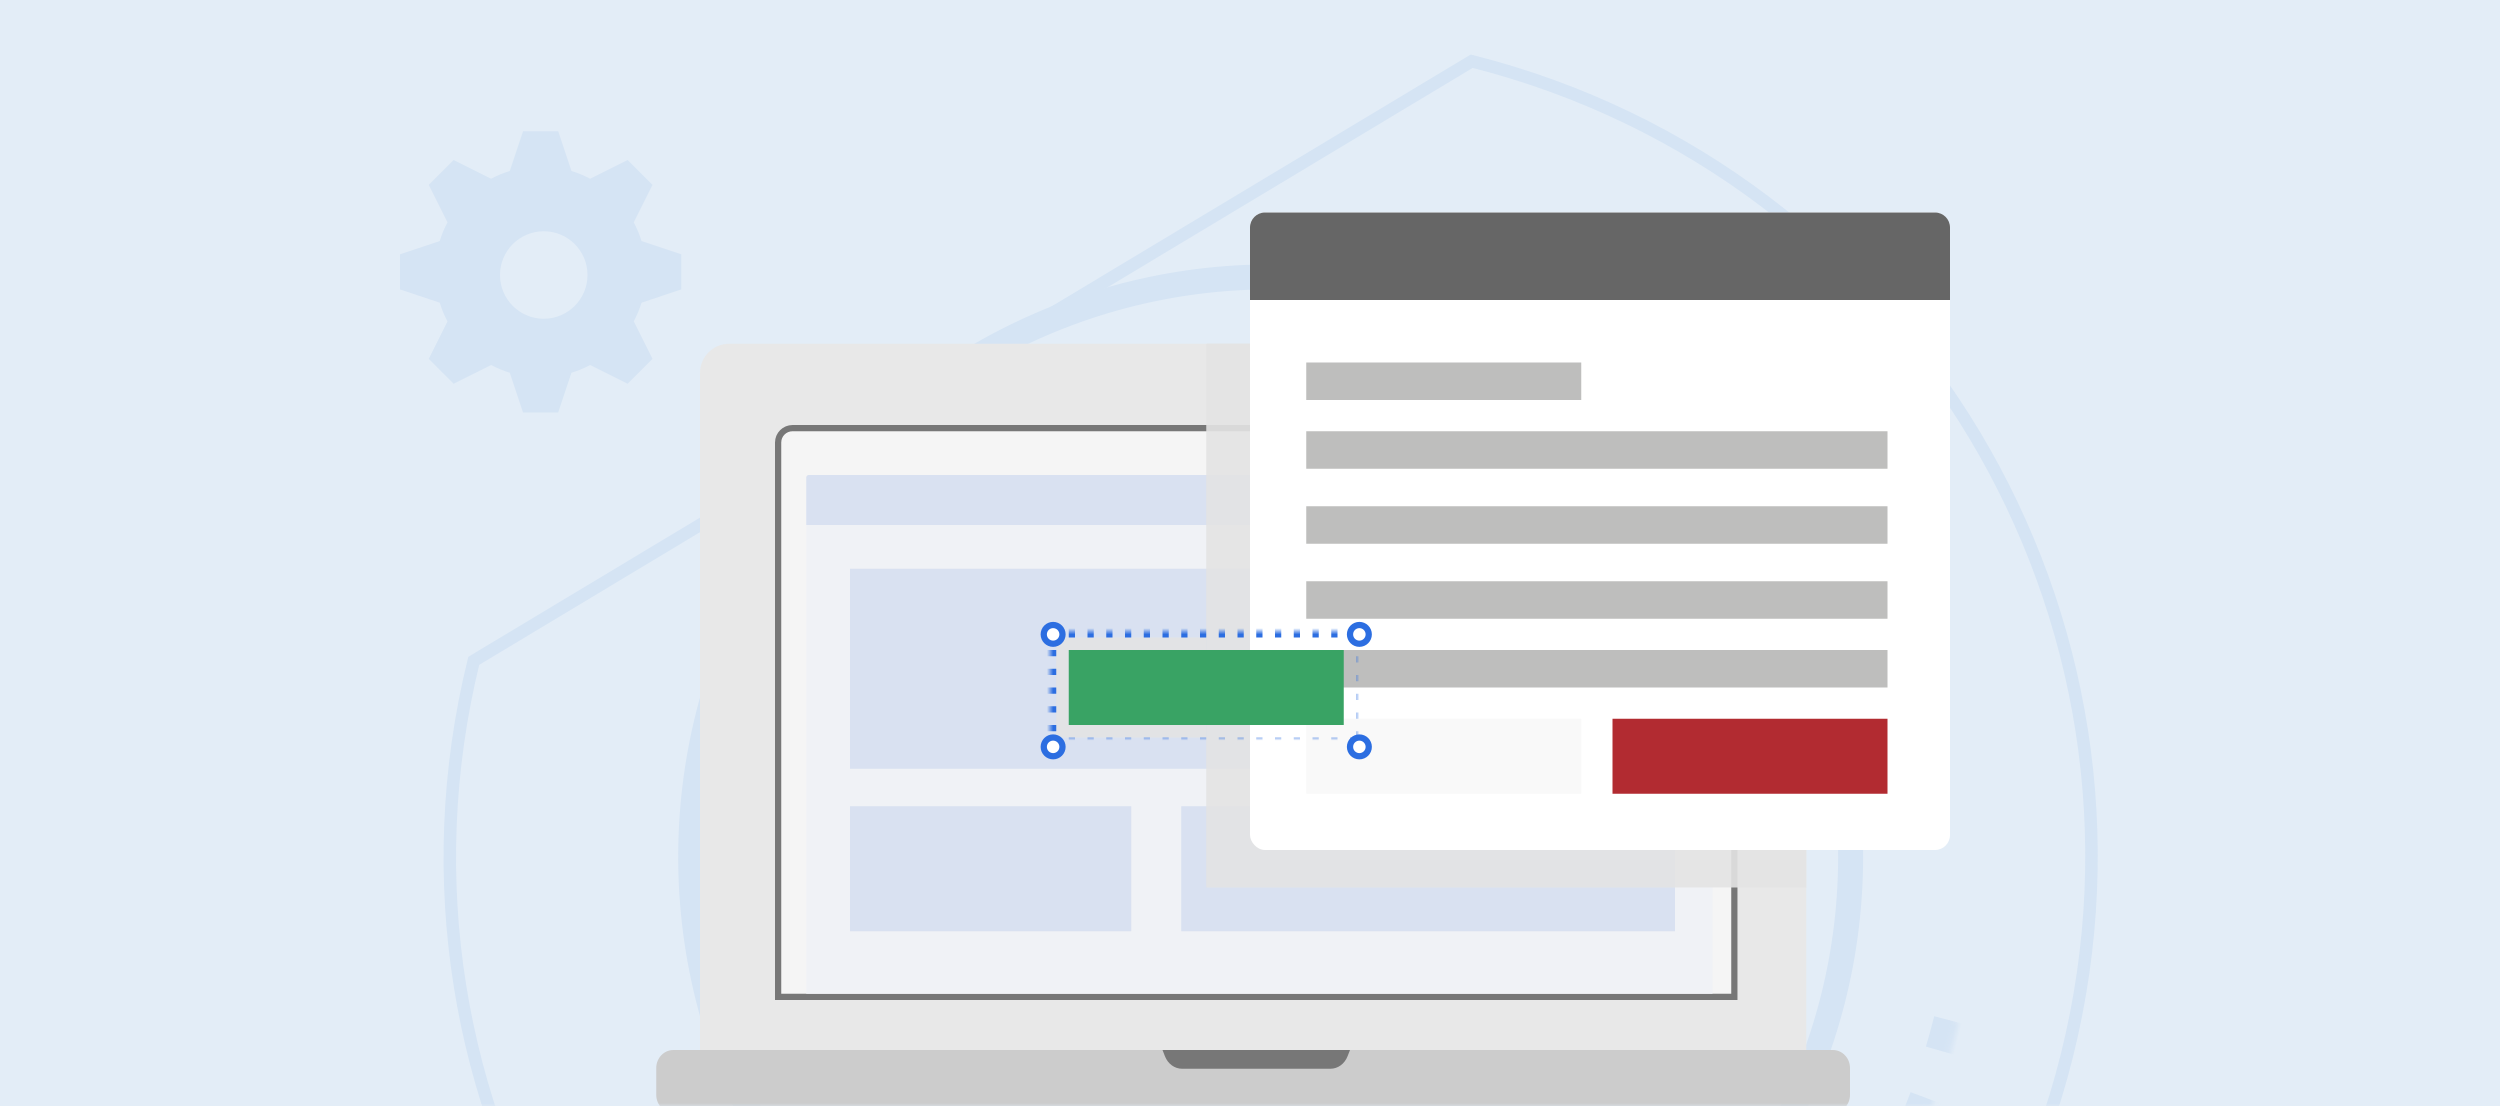 <svg xmlns="http://www.w3.org/2000/svg" xmlns:xlink="http://www.w3.org/1999/xlink" width="400" height="177" viewBox="0 0 400 177">
  <rect x="0" y="0" width="400" height="177" fill="#333333" stroke="none"/>
  <defs>
    <polygon id="intro_image-c" points="1.766 0 403 .773 403 179 0 179"/>
    <path id="intro_image-a" d="M186.221,299.343 C248.697,299.343 299.343,248.697 299.343,186.221 C299.343,123.746 248.697,73.1 186.221,73.1 C123.746,73.1 73.1,123.746 73.1,186.221"/>
    <mask id="intro_image-e" width="226.243" height="226.243" x="0" y="0" fill="#fff">
      <use xlink:href="#intro_image-a"/>
    </mask>
    <path id="intro_image-f" d="M19,126 L19,36.788 C19,35.251 20.259,34 21.806,34 L170.194,34 C171.741,34 173,35.251 173,36.788 L173,126 L19,126 Z"/>
    <path id="intro_image-b" d="M1,1 L51,1 L51,19 L1,19 L1,1 Z"/>
    <mask id="intro_image-g" width="50" height="18" x="0" y="0" fill="#fff">
      <use xlink:href="#intro_image-b"/>
    </mask>
    <path id="intro_image-h" d="M94.431,29.357 C95.476,29.676 96.478,30.093 97.426,30.599 L103.421,27.601 L107.399,31.579 L104.401,37.574 C104.907,38.522 105.324,39.524 105.643,40.569 L112,42.688 L112,48.312 L105.643,50.431 C105.324,51.476 104.907,52.478 104.401,53.426 L107.399,59.421 L103.421,63.399 L97.426,60.401 C96.478,60.907 95.476,61.324 94.431,61.643 L92.312,68 L86.688,68 L84.569,61.643 C83.524,61.324 82.522,60.907 81.574,60.401 L75.579,63.399 L71.601,59.421 L74.599,53.426 C74.093,52.478 73.676,51.476 73.357,50.431 L67,48.312 L67,42.688 L73.357,40.569 C73.676,39.524 74.093,38.522 74.599,37.574 L71.601,31.579 L75.579,27.601 L81.574,30.599 C82.522,30.093 83.524,29.676 84.569,29.357 L86.688,23 L92.312,23 L94.431,29.357 L94.431,29.357 Z M90,53 C93.866,53 97,49.866 97,46 C97,42.134 93.866,39 90,39 C86.134,39 83,42.134 83,46 C83,49.866 86.134,53 90,53 Z"/>
  </defs>
  <g fill="none" fill-rule="evenodd" transform="translate(-3 -2)">
    <mask id="intro_image-d" fill="#fff">
      <use xlink:href="#intro_image-c"/>
    </mask>
    <use fill="#E3EDF7" xlink:href="#intro_image-c"/>
    <g stroke="#D5E4F4" mask="url(#intro_image-d)">
      <g transform="rotate(63 235.544 178.847)">
        <circle cx="186.853" cy="186.853" r="92.795" stroke-width="4"/>
        <use stroke-dasharray="8 8" stroke-width="8" mask="url(#intro_image-e)" transform="rotate(131 186.221 186.221)" xlink:href="#intro_image-a"/>
        <path stroke-width="2" d="M187.267,318.157 C259.594,317.934 318.157,259.233 318.157,186.853 C318.157,114.336 259.37,55.55 186.853,55.55 C114.474,55.55 55.773,114.113 55.55,186.44 L187.267,318.157 Z" transform="rotate(41 186.853 186.853)"/>
      </g>
    </g>
    <g mask="url(#intro_image-d)">
      <g transform="translate(108 36)">
        <path fill="#E8E8E8" d="M7,134 L184,134 L184,25.678 C184,23.096 181.905,21 179.32,21 L11.68,21 C9.095,21 7,23.096 7,25.678 L7,134 Z"/>
        <use fill="#F5F5F5" xlink:href="#intro_image-f"/>
        <path stroke="#777" d="M19.5,125.5 L172.5,125.5 L172.5,36.788 C172.5,35.528 171.466,34.5 170.194,34.5 L21.806,34.5 C20.534,34.5 19.5,35.528 19.5,36.788 L19.5,125.5 Z"/>
        <rect width="145" height="79" x="24" y="46" fill="#F0F2F6"/>
        <rect width="129" height="32" x="31" y="57" fill="#D9E1F1"/>
        <rect width="45" height="20" x="31" y="95" fill="#D9E1F1"/>
        <rect width="79" height="20" x="84" y="95" fill="#D9E1F1"/>
        <path fill="#D9E1F1" d="M24.4,42 L168.6,42 C168.821,42 169,42.179 169,42.4 L169,50 L24,50 L24,42.4 C24,42.179 24.179,42 24.4,42 Z"/>
        <polygon fill="#E3E3E3" points="88 108 184 108 184 21 88 21" opacity=".9" style="mix-blend-mode:multiply"/>
        <polygon fill="#E3E3E3" points="64 84 88 84 88 68 64 68" opacity=".9" style="mix-blend-mode:multiply"/>
        <g transform="translate(62)">
          <rect width="81" height="69" x="38" y="30" fill="#E3E3E3" opacity=".9" style="mix-blend-mode:multiply"/>
          <rect width="112" height="102" x="33" fill="#FFF" rx="2.4"/>
          <rect width="93" height="6" x="42" y="35" fill="#BEBEBD"/>
          <rect width="44" height="6" x="42" y="24" fill="#BEBEBD"/>
          <rect width="93" height="6" x="42" y="47" fill="#BEBEBD"/>
          <rect width="44" height="12" x="42" y="81" fill="#F9F9F9"/>
          <rect width="93" height="6" x="42" y="59" fill="#BEBEBD"/>
          <rect width="93" height="6" x="42" y="70" fill="#BEBEBD"/>
          <path fill="#666" d="M35.4,0 L142.6,4.4408921e-16 C143.925,2.00601859e-16 145,1.075 145,2.4 L145,14 L33,14 L33,2.4 C33,1.075 34.075,6.8757656e-16 35.4,4.4408921e-16 Z"/>
          <rect width="44" height="12" x="4" y="70" fill="#39A364"/>
          <rect width="44" height="12" x="91" y="81" fill="#B22B31"/>
          <g stroke="#2C6EE1" transform="translate(0 66)">
            <use stroke-dasharray="1 2" stroke-width="2" mask="url(#intro_image-g)" xlink:href="#intro_image-b"/>
            <circle cx="1.5" cy="19.5" r="1.5" fill="#FFF"/>
            <circle cx="50.5" cy="19.5" r="1.5" fill="#FFF"/>
            <circle cx="1.5" cy="1.5" r="1.5" fill="#FFF"/>
            <circle cx="50.5" cy="1.5" r="1.5" fill="#FFF"/>
          </g>
        </g>
        <path fill="#CCC" d="M188.252,144.064 L2.748,144.064 C1.23,144.064 0,142.773 0,141.179 L0,136.885 C0,135.291 1.23,134 2.748,134 L188.252,134 C189.77,134 191,135.291 191,136.885 L191,141.179 C191,142.773 189.77,144.064 188.252,144.064"/>
        <path fill="#777" d="M107.873,137 L84.127,137 C82.94,137 81.869,136.22 81.396,135.015 L81,134 L111,134 L110.604,135.015 C110.131,136.22 109.06,137 107.873,137"/>
      </g>
    </g>
    <use fill="#D5E4F4" xlink:href="#intro_image-h"/>
  </g>
</svg>
